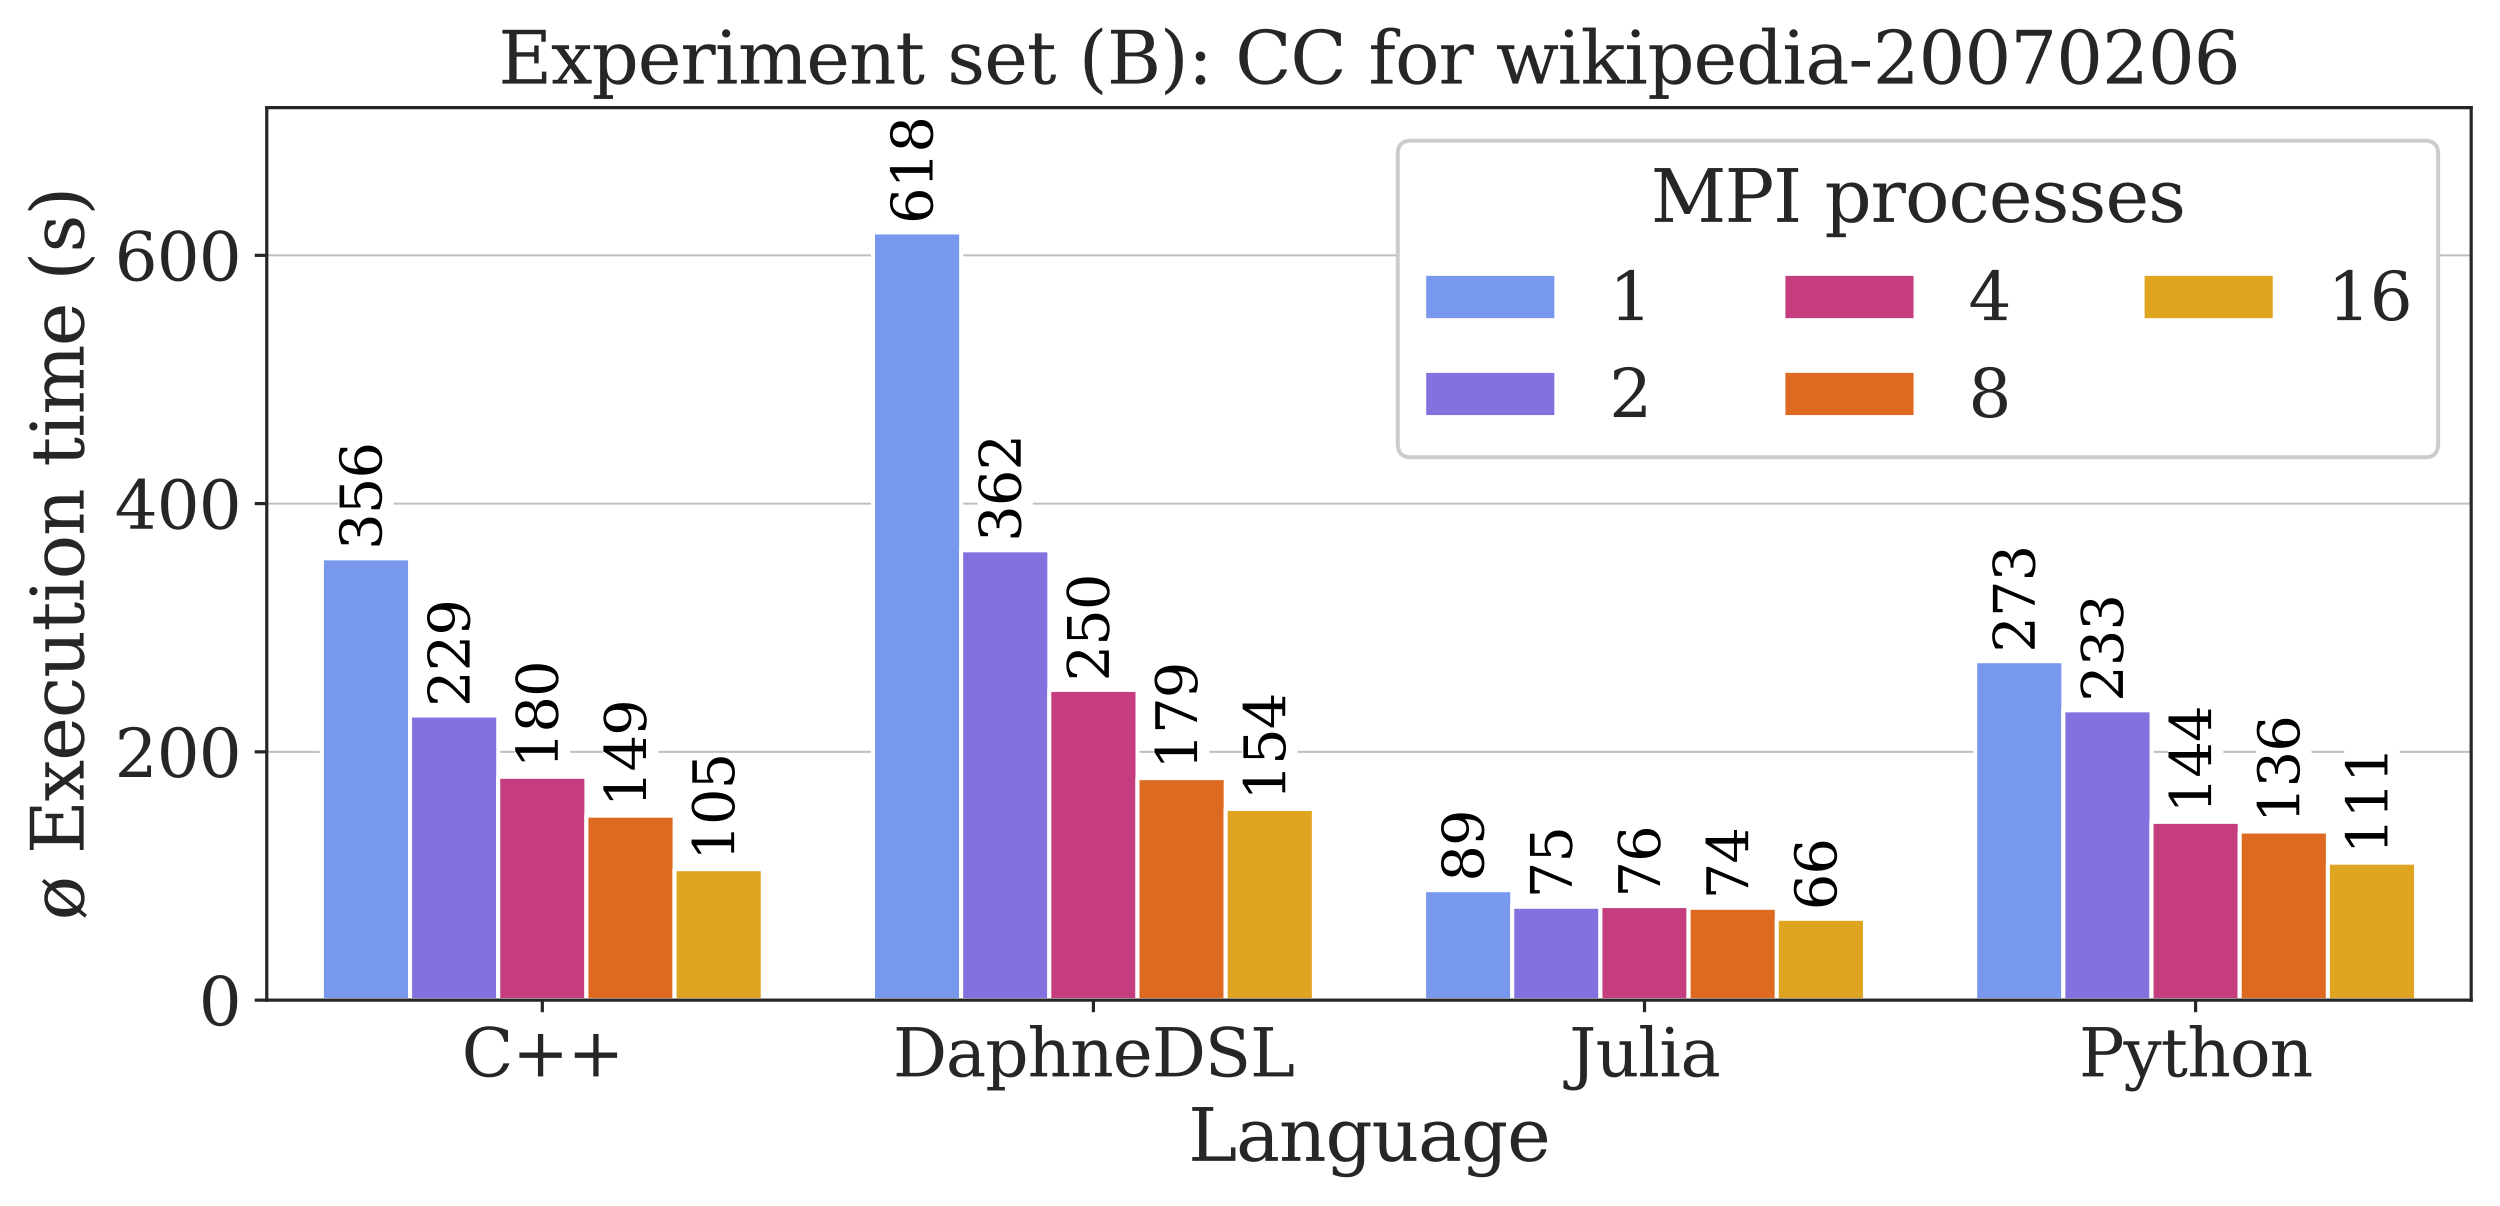 <?xml version="1.0" encoding="utf-8" standalone="no"?>
<!DOCTYPE svg PUBLIC "-//W3C//DTD SVG 1.1//EN"
  "http://www.w3.org/Graphics/SVG/1.1/DTD/svg11.dtd">
<svg xmlns:xlink="http://www.w3.org/1999/xlink" width="624.285pt" height="301.079pt" viewBox="0 0 624.285 301.079" xmlns="http://www.w3.org/2000/svg" version="1.1">
 <defs>
  <style type="text/css">*{stroke-linejoin: round; stroke-linecap: butt}</style>
 </defs>
 <g id="figure_1">
  <g id="patch_1">
   <path d="M 0 301.079 
L 624.285 301.079 
L 624.285 0 
L 0 0 
z
" style="fill: #ffffff"/>
  </g>
  <g id="axes_1">
   <g id="patch_2">
    <path d="M 66.615 249.755 
L 617.085 249.755 
L 617.085 26.877 
L 66.615 26.877 
z
" style="fill: #ffffff"/>
   </g>
   <g id="matplotlib.axis_1">
    <g id="xtick_1">
     <g id="line2d_1">
      <defs>
       <path id="mb5b121b736" d="M 0 0 
L 0 3 
" style="stroke: #262626; stroke-width: 0.8"/>
      </defs>
      <g>
       <use xlink:href="#mb5b121b736" x="135.424" y="249.755" style="fill: #262626; stroke: #262626; stroke-width: 0.8"/>
      </g>
     </g>
     <g id="text_1">
      <!-- C++ -->
      <g style="fill: #262626" transform="translate(115.285 268.792) scale(0.165 -0.165)">
       <defs>
        <path id="DejaVuSerif-43" d="M 4513 1234 
Q 4306 581 3820 245 
Q 3334 -91 2591 -91 
Q 2134 -91 1743 65 
Q 1353 222 1050 525 
Q 700 875 529 1320 
Q 359 1766 359 2328 
Q 359 3416 987 4083 
Q 1616 4750 2644 4750 
Q 3025 4750 3456 4650 
Q 3888 4550 4384 4347 
L 4384 3272 
L 4031 3272 
Q 3916 3859 3567 4137 
Q 3219 4416 2591 4416 
Q 1844 4416 1459 3886 
Q 1075 3356 1075 2328 
Q 1075 1303 1459 773 
Q 1844 244 2591 244 
Q 3113 244 3450 492 
Q 3788 741 3938 1234 
L 4513 1234 
z
" transform="scale(0.016)"/>
        <path id="DejaVuSerif-2b" d="M 2931 4013 
L 2931 2259 
L 4684 2259 
L 4684 1753 
L 2931 1753 
L 2931 0 
L 2431 0 
L 2431 1753 
L 678 1753 
L 678 2259 
L 2431 2259 
L 2431 4013 
L 2931 4013 
z
" transform="scale(0.016)"/>
       </defs>
       <use xlink:href="#DejaVuSerif-43"/>
       <use xlink:href="#DejaVuSerif-2b" transform="translate(76.514 0)"/>
       <use xlink:href="#DejaVuSerif-2b" transform="translate(160.303 0)"/>
      </g>
     </g>
    </g>
    <g id="xtick_2">
     <g id="line2d_2">
      <g>
       <use xlink:href="#mb5b121b736" x="273.041" y="249.755" style="fill: #262626; stroke: #262626; stroke-width: 0.8"/>
      </g>
     </g>
     <g id="text_2">
      <!-- DaphneDSL -->
      <g style="fill: #262626" transform="translate(222.973 268.792) scale(0.165 -0.165)">
       <defs>
        <path id="DejaVuSerif-44" d="M 1581 331 
L 2163 331 
Q 3072 331 3558 850 
Q 4044 1369 4044 2338 
Q 4044 3306 3559 3818 
Q 3075 4331 2163 4331 
L 1581 4331 
L 1581 331 
z
M 353 0 
L 353 331 
L 947 331 
L 947 4331 
L 353 4331 
L 353 4666 
L 2209 4666 
Q 3416 4666 4089 4050 
Q 4763 3434 4763 2338 
Q 4763 1238 4088 619 
Q 3413 0 2209 0 
L 353 0 
z
" transform="scale(0.016)"/>
        <path id="DejaVuSerif-61" d="M 2547 1044 
L 2547 1747 
L 1806 1747 
Q 1378 1747 1168 1562 
Q 959 1378 959 997 
Q 959 650 1171 447 
Q 1384 244 1747 244 
Q 2106 244 2326 466 
Q 2547 688 2547 1044 
z
M 3122 2075 
L 3122 331 
L 3634 331 
L 3634 0 
L 2547 0 
L 2547 359 
Q 2356 128 2106 18 
Q 1856 -91 1522 -91 
Q 969 -91 644 203 
Q 319 497 319 997 
Q 319 1513 691 1797 
Q 1063 2081 1741 2081 
L 2547 2081 
L 2547 2309 
Q 2547 2688 2317 2895 
Q 2088 3103 1672 3103 
Q 1328 3103 1125 2947 
Q 922 2791 872 2484 
L 575 2484 
L 575 3156 
Q 875 3284 1158 3348 
Q 1441 3413 1709 3413 
Q 2400 3413 2761 3070 
Q 3122 2728 3122 2075 
z
" transform="scale(0.016)"/>
        <path id="DejaVuSerif-70" d="M 1313 1825 
L 1313 1497 
Q 1313 897 1542 583 
Q 1772 269 2209 269 
Q 2650 269 2876 622 
Q 3103 975 3103 1663 
Q 3103 2353 2876 2703 
Q 2650 3053 2209 3053 
Q 1772 3053 1542 2737 
Q 1313 2422 1313 1825 
z
M 738 2988 
L 184 2988 
L 184 3322 
L 1313 3322 
L 1313 2803 
Q 1481 3116 1742 3264 
Q 2003 3413 2388 3413 
Q 3000 3413 3387 2928 
Q 3775 2444 3775 1663 
Q 3775 881 3387 395 
Q 3000 -91 2388 -91 
Q 2003 -91 1742 57 
Q 1481 206 1313 519 
L 1313 -997 
L 1856 -997 
L 1856 -1331 
L 184 -1331 
L 184 -997 
L 738 -997 
L 738 2988 
z
" transform="scale(0.016)"/>
        <path id="DejaVuSerif-68" d="M 263 0 
L 263 331 
L 781 331 
L 781 4531 
L 231 4531 
L 231 4863 
L 1356 4863 
L 1356 2731 
Q 1516 3069 1770 3241 
Q 2025 3413 2363 3413 
Q 2913 3413 3172 3097 
Q 3431 2781 3431 2113 
L 3431 331 
L 3944 331 
L 3944 0 
L 2356 0 
L 2356 331 
L 2853 331 
L 2853 1931 
Q 2853 2541 2704 2764 
Q 2556 2988 2175 2988 
Q 1775 2988 1565 2697 
Q 1356 2406 1356 1850 
L 1356 331 
L 1856 331 
L 1856 0 
L 263 0 
z
" transform="scale(0.016)"/>
        <path id="DejaVuSerif-6e" d="M 263 0 
L 263 331 
L 781 331 
L 781 2988 
L 231 2988 
L 231 3322 
L 1356 3322 
L 1356 2731 
Q 1516 3069 1770 3241 
Q 2025 3413 2363 3413 
Q 2913 3413 3172 3097 
Q 3431 2781 3431 2113 
L 3431 331 
L 3944 331 
L 3944 0 
L 2356 0 
L 2356 331 
L 2853 331 
L 2853 1931 
Q 2853 2541 2703 2767 
Q 2553 2994 2175 2994 
Q 1775 2994 1565 2701 
Q 1356 2409 1356 1850 
L 1356 331 
L 1856 331 
L 1856 0 
L 263 0 
z
" transform="scale(0.016)"/>
        <path id="DejaVuSerif-65" d="M 3469 1600 
L 991 1600 
L 991 1575 
Q 991 903 1244 561 
Q 1497 219 1991 219 
Q 2369 219 2611 417 
Q 2853 616 2950 1006 
L 3413 1006 
Q 3275 459 2904 184 
Q 2534 -91 1931 -91 
Q 1203 -91 761 389 
Q 319 869 319 1663 
Q 319 2450 753 2931 
Q 1188 3413 1894 3413 
Q 2647 3413 3050 2948 
Q 3453 2484 3469 1600 
z
M 2791 1931 
Q 2772 2513 2545 2808 
Q 2319 3103 1894 3103 
Q 1497 3103 1269 2806 
Q 1041 2509 991 1931 
L 2791 1931 
z
" transform="scale(0.016)"/>
        <path id="DejaVuSerif-53" d="M 594 225 
L 594 1288 
L 953 1284 
Q 969 753 1261 498 
Q 1553 244 2150 244 
Q 2706 244 2998 464 
Q 3291 684 3291 1106 
Q 3291 1444 3114 1625 
Q 2938 1806 2369 1978 
L 1753 2163 
Q 1084 2366 811 2669 
Q 538 2972 538 3500 
Q 538 4094 959 4422 
Q 1381 4750 2144 4750 
Q 2469 4750 2856 4679 
Q 3244 4609 3681 4475 
L 3681 3481 
L 3328 3481 
Q 3275 3975 2998 4195 
Q 2722 4416 2156 4416 
Q 1663 4416 1405 4214 
Q 1147 4013 1147 3628 
Q 1147 3294 1340 3103 
Q 1534 2913 2163 2725 
L 2741 2553 
Q 3375 2363 3645 2067 
Q 3916 1772 3916 1275 
Q 3916 597 3481 253 
Q 3047 -91 2188 -91 
Q 1803 -91 1404 -12 
Q 1006 66 594 225 
z
" transform="scale(0.016)"/>
        <path id="DejaVuSerif-4c" d="M 353 0 
L 353 331 
L 947 331 
L 947 4331 
L 353 4331 
L 353 4666 
L 2175 4666 
L 2175 4331 
L 1581 4331 
L 1581 384 
L 3713 384 
L 3713 1166 
L 4097 1166 
L 4097 0 
L 353 0 
z
" transform="scale(0.016)"/>
       </defs>
       <use xlink:href="#DejaVuSerif-44"/>
       <use xlink:href="#DejaVuSerif-61" transform="translate(80.176 0)"/>
       <use xlink:href="#DejaVuSerif-70" transform="translate(139.795 0)"/>
       <use xlink:href="#DejaVuSerif-68" transform="translate(203.809 0)"/>
       <use xlink:href="#DejaVuSerif-6e" transform="translate(268.213 0)"/>
       <use xlink:href="#DejaVuSerif-65" transform="translate(332.617 0)"/>
       <use xlink:href="#DejaVuSerif-44" transform="translate(391.797 0)"/>
       <use xlink:href="#DejaVuSerif-53" transform="translate(471.973 0)"/>
       <use xlink:href="#DejaVuSerif-4c" transform="translate(540.479 0)"/>
      </g>
     </g>
    </g>
    <g id="xtick_3">
     <g id="line2d_3">
      <g>
       <use xlink:href="#mb5b121b736" x="410.659" y="249.755" style="fill: #262626; stroke: #262626; stroke-width: 0.8"/>
      </g>
     </g>
     <g id="text_3">
      <!-- Julia -->
      <g style="fill: #262626" transform="translate(391.841 268.792) scale(0.165 -0.165)">
       <defs>
        <path id="DejaVuSerif-4a" d="M -538 -1119 
L -538 -384 
L -181 -384 
Q -172 -694 -34 -845 
Q 103 -997 378 -997 
Q 750 -997 897 -762 
Q 1044 -528 1044 153 
L 1044 4331 
L 319 4331 
L 319 4666 
L 2272 4666 
L 2272 4331 
L 1678 4331 
L 1678 128 
Q 1678 -644 1368 -987 
Q 1059 -1331 372 -1331 
Q 150 -1331 -79 -1278 
Q -309 -1225 -538 -1119 
z
" transform="scale(0.016)"/>
        <path id="DejaVuSerif-75" d="M 2266 3322 
L 3341 3322 
L 3341 331 
L 3884 331 
L 3884 0 
L 2766 0 
L 2766 588 
Q 2606 256 2353 82 
Q 2100 -91 1766 -91 
Q 1213 -91 952 223 
Q 691 538 691 1209 
L 691 2988 
L 172 2988 
L 172 3322 
L 1269 3322 
L 1269 1388 
Q 1269 781 1417 556 
Q 1566 331 1947 331 
Q 2347 331 2556 625 
Q 2766 919 2766 1478 
L 2766 2988 
L 2266 2988 
L 2266 3322 
z
" transform="scale(0.016)"/>
        <path id="DejaVuSerif-6c" d="M 1313 331 
L 1856 331 
L 1856 0 
L 184 0 
L 184 331 
L 738 331 
L 738 4531 
L 184 4531 
L 184 4863 
L 1313 4863 
L 1313 331 
z
" transform="scale(0.016)"/>
        <path id="DejaVuSerif-69" d="M 622 4353 
Q 622 4497 726 4603 
Q 831 4709 978 4709 
Q 1122 4709 1226 4603 
Q 1331 4497 1331 4353 
Q 1331 4206 1228 4103 
Q 1125 4000 978 4000 
Q 831 4000 726 4103 
Q 622 4206 622 4353 
z
M 1356 331 
L 1900 331 
L 1900 0 
L 231 0 
L 231 331 
L 781 331 
L 781 2988 
L 231 2988 
L 231 3322 
L 1356 3322 
L 1356 331 
z
" transform="scale(0.016)"/>
       </defs>
       <use xlink:href="#DejaVuSerif-4a"/>
       <use xlink:href="#DejaVuSerif-75" transform="translate(40.088 0)"/>
       <use xlink:href="#DejaVuSerif-6c" transform="translate(104.492 0)"/>
       <use xlink:href="#DejaVuSerif-69" transform="translate(136.475 0)"/>
       <use xlink:href="#DejaVuSerif-61" transform="translate(168.457 0)"/>
      </g>
     </g>
    </g>
    <g id="xtick_4">
     <g id="line2d_4">
      <g>
       <use xlink:href="#mb5b121b736" x="548.276" y="249.755" style="fill: #262626; stroke: #262626; stroke-width: 0.8"/>
      </g>
     </g>
     <g id="text_4">
      <!-- Python -->
      <g style="fill: #262626" transform="translate(519.155 268.792) scale(0.165 -0.165)">
       <defs>
        <path id="DejaVuSerif-50" d="M 1581 2375 
L 2406 2375 
Q 2872 2375 3115 2626 
Q 3359 2878 3359 3353 
Q 3359 3831 3115 4081 
Q 2872 4331 2406 4331 
L 1581 4331 
L 1581 2375 
z
M 353 0 
L 353 331 
L 947 331 
L 947 4331 
L 353 4331 
L 353 4666 
L 2559 4666 
Q 3259 4666 3668 4311 
Q 4078 3956 4078 3353 
Q 4078 2753 3668 2397 
Q 3259 2041 2559 2041 
L 1581 2041 
L 1581 331 
L 2303 331 
L 2303 0 
L 353 0 
z
" transform="scale(0.016)"/>
        <path id="DejaVuSerif-79" d="M 1381 -609 
L 1600 -56 
L 359 2988 
L -19 2988 
L -19 3322 
L 1509 3322 
L 1509 2988 
L 978 2988 
L 1913 703 
L 2847 2988 
L 2350 2988 
L 2350 3322 
L 3597 3322 
L 3597 2988 
L 3225 2988 
L 1703 -750 
Q 1547 -1138 1356 -1280 
Q 1166 -1422 819 -1422 
Q 672 -1422 517 -1397 
Q 363 -1372 206 -1325 
L 206 -691 
L 500 -691 
Q 519 -903 608 -995 
Q 697 -1088 884 -1088 
Q 1056 -1088 1161 -992 
Q 1266 -897 1381 -609 
z
" transform="scale(0.016)"/>
        <path id="DejaVuSerif-74" d="M 691 2988 
L 184 2988 
L 184 3322 
L 691 3322 
L 691 4353 
L 1269 4353 
L 1269 3322 
L 2350 3322 
L 2350 2988 
L 1269 2988 
L 1269 878 
Q 1269 456 1350 337 
Q 1431 219 1650 219 
Q 1875 219 1978 351 
Q 2081 484 2088 781 
L 2522 781 
Q 2497 328 2275 118 
Q 2053 -91 1600 -91 
Q 1103 -91 897 129 
Q 691 350 691 878 
L 691 2988 
z
" transform="scale(0.016)"/>
        <path id="DejaVuSerif-6f" d="M 1925 219 
Q 2388 219 2623 584 
Q 2859 950 2859 1663 
Q 2859 2375 2623 2739 
Q 2388 3103 1925 3103 
Q 1463 3103 1227 2739 
Q 991 2375 991 1663 
Q 991 950 1228 584 
Q 1466 219 1925 219 
z
M 1925 -91 
Q 1200 -91 759 389 
Q 319 869 319 1663 
Q 319 2456 758 2934 
Q 1197 3413 1925 3413 
Q 2653 3413 3092 2934 
Q 3531 2456 3531 1663 
Q 3531 869 3092 389 
Q 2653 -91 1925 -91 
z
" transform="scale(0.016)"/>
       </defs>
       <use xlink:href="#DejaVuSerif-50"/>
       <use xlink:href="#DejaVuSerif-79" transform="translate(67.285 0)"/>
       <use xlink:href="#DejaVuSerif-74" transform="translate(123.779 0)"/>
       <use xlink:href="#DejaVuSerif-68" transform="translate(163.965 0)"/>
       <use xlink:href="#DejaVuSerif-6f" transform="translate(228.369 0)"/>
       <use xlink:href="#DejaVuSerif-6e" transform="translate(288.574 0)"/>
      </g>
     </g>
    </g>
    <g id="text_5">
     <!-- Language -->
     <g style="fill: #262626" transform="translate(296.698 289.879) scale(0.18 -0.18)">
      <defs>
       <path id="DejaVuSerif-67" d="M 3359 2988 
L 3359 72 
Q 3359 -644 2965 -1033 
Q 2572 -1422 1844 -1422 
Q 1516 -1422 1216 -1362 
Q 916 -1303 641 -1184 
L 641 -488 
L 941 -488 
Q 997 -813 1206 -963 
Q 1416 -1113 1806 -1113 
Q 2313 -1113 2548 -827 
Q 2784 -541 2784 72 
L 2784 519 
Q 2616 206 2355 57 
Q 2094 -91 1709 -91 
Q 1097 -91 708 395 
Q 319 881 319 1663 
Q 319 2444 706 2928 
Q 1094 3413 1709 3413 
Q 2094 3413 2355 3264 
Q 2616 3116 2784 2803 
L 2784 3322 
L 3909 3322 
L 3909 2988 
L 3359 2988 
z
M 2784 1825 
Q 2784 2422 2554 2737 
Q 2325 3053 1888 3053 
Q 1444 3053 1217 2703 
Q 991 2353 991 1663 
Q 991 975 1217 622 
Q 1444 269 1888 269 
Q 2325 269 2554 583 
Q 2784 897 2784 1497 
L 2784 1825 
z
" transform="scale(0.016)"/>
      </defs>
      <use xlink:href="#DejaVuSerif-4c"/>
      <use xlink:href="#DejaVuSerif-61" transform="translate(66.406 0)"/>
      <use xlink:href="#DejaVuSerif-6e" transform="translate(126.025 0)"/>
      <use xlink:href="#DejaVuSerif-67" transform="translate(190.43 0)"/>
      <use xlink:href="#DejaVuSerif-75" transform="translate(254.443 0)"/>
      <use xlink:href="#DejaVuSerif-61" transform="translate(318.848 0)"/>
      <use xlink:href="#DejaVuSerif-67" transform="translate(378.467 0)"/>
      <use xlink:href="#DejaVuSerif-65" transform="translate(442.48 0)"/>
     </g>
    </g>
   </g>
   <g id="matplotlib.axis_2">
    <g id="ytick_1">
     <g id="line2d_5">
      <path d="M 66.615 249.755 
L 617.085 249.755 
" clip-path="url(#pe5e76000d4)" style="fill: none; stroke: #808080; stroke-opacity: 0.5; stroke-width: 0.5; stroke-linecap: round"/>
     </g>
     <g id="line2d_6">
      <defs>
       <path id="m23e9d7c85e" d="M 0 0 
L -3 0 
" style="stroke: #262626; stroke-width: 0.8"/>
      </defs>
      <g>
       <use xlink:href="#m23e9d7c85e" x="66.615" y="249.755" style="fill: #262626; stroke: #262626; stroke-width: 0.8"/>
      </g>
     </g>
     <g id="text_6">
      <!-- 0 -->
      <g style="fill: #262626" transform="translate(49.617 256.023) scale(0.165 -0.165)">
       <defs>
        <path id="DejaVuSerif-30" d="M 2034 219 
Q 2513 219 2750 744 
Q 2988 1269 2988 2328 
Q 2988 3391 2750 3916 
Q 2513 4441 2034 4441 
Q 1556 4441 1318 3916 
Q 1081 3391 1081 2328 
Q 1081 1269 1318 744 
Q 1556 219 2034 219 
z
M 2034 -91 
Q 1275 -91 848 546 
Q 422 1184 422 2328 
Q 422 3475 848 4112 
Q 1275 4750 2034 4750 
Q 2797 4750 3222 4112 
Q 3647 3475 3647 2328 
Q 3647 1184 3222 546 
Q 2797 -91 2034 -91 
z
" transform="scale(0.016)"/>
       </defs>
       <use xlink:href="#DejaVuSerif-30"/>
      </g>
     </g>
    </g>
    <g id="ytick_2">
     <g id="line2d_7">
      <path d="M 66.615 187.758 
L 617.085 187.758 
" clip-path="url(#pe5e76000d4)" style="fill: none; stroke: #808080; stroke-opacity: 0.5; stroke-width: 0.5; stroke-linecap: round"/>
     </g>
     <g id="line2d_8">
      <g>
       <use xlink:href="#m23e9d7c85e" x="66.615" y="187.758" style="fill: #262626; stroke: #262626; stroke-width: 0.8"/>
      </g>
     </g>
     <g id="text_7">
      <!-- 200 -->
      <g style="fill: #262626" transform="translate(28.621 194.027) scale(0.165 -0.165)">
       <defs>
        <path id="DejaVuSerif-32" d="M 819 3553 
L 469 3553 
L 469 4384 
Q 803 4563 1142 4656 
Q 1481 4750 1806 4750 
Q 2534 4750 2956 4397 
Q 3378 4044 3378 3438 
Q 3378 2753 2422 1800 
Q 2347 1728 2309 1691 
L 1131 513 
L 3078 513 
L 3078 1088 
L 3444 1088 
L 3444 0 
L 434 0 
L 434 341 
L 1850 1753 
Q 2319 2222 2519 2614 
Q 2719 3006 2719 3438 
Q 2719 3909 2473 4175 
Q 2228 4441 1797 4441 
Q 1350 4441 1106 4219 
Q 863 3997 819 3553 
z
" transform="scale(0.016)"/>
       </defs>
       <use xlink:href="#DejaVuSerif-32"/>
       <use xlink:href="#DejaVuSerif-30" transform="translate(63.623 0)"/>
       <use xlink:href="#DejaVuSerif-30" transform="translate(127.246 0)"/>
      </g>
     </g>
    </g>
    <g id="ytick_3">
     <g id="line2d_9">
      <path d="M 66.615 125.762 
L 617.085 125.762 
" clip-path="url(#pe5e76000d4)" style="fill: none; stroke: #808080; stroke-opacity: 0.5; stroke-width: 0.5; stroke-linecap: round"/>
     </g>
     <g id="line2d_10">
      <g>
       <use xlink:href="#m23e9d7c85e" x="66.615" y="125.762" style="fill: #262626; stroke: #262626; stroke-width: 0.8"/>
      </g>
     </g>
     <g id="text_8">
      <!-- 400 -->
      <g style="fill: #262626" transform="translate(28.621 132.03) scale(0.165 -0.165)">
       <defs>
        <path id="DejaVuSerif-34" d="M 2234 1581 
L 2234 4063 
L 641 1581 
L 2234 1581 
z
M 3609 0 
L 1484 0 
L 1484 331 
L 2234 331 
L 2234 1247 
L 197 1247 
L 197 1588 
L 2241 4750 
L 2859 4750 
L 2859 1581 
L 3750 1581 
L 3750 1247 
L 2859 1247 
L 2859 331 
L 3609 331 
L 3609 0 
z
" transform="scale(0.016)"/>
       </defs>
       <use xlink:href="#DejaVuSerif-34"/>
       <use xlink:href="#DejaVuSerif-30" transform="translate(63.623 0)"/>
       <use xlink:href="#DejaVuSerif-30" transform="translate(127.246 0)"/>
      </g>
     </g>
    </g>
    <g id="ytick_4">
     <g id="line2d_11">
      <path d="M 66.615 63.765 
L 617.085 63.765 
" clip-path="url(#pe5e76000d4)" style="fill: none; stroke: #808080; stroke-opacity: 0.5; stroke-width: 0.5; stroke-linecap: round"/>
     </g>
     <g id="line2d_12">
      <g>
       <use xlink:href="#m23e9d7c85e" x="66.615" y="63.765" style="fill: #262626; stroke: #262626; stroke-width: 0.8"/>
      </g>
     </g>
     <g id="text_9">
      <!-- 600 -->
      <g style="fill: #262626" transform="translate(28.621 70.034) scale(0.165 -0.165)">
       <defs>
        <path id="DejaVuSerif-36" d="M 2094 219 
Q 2534 219 2771 542 
Q 3009 866 3009 1472 
Q 3009 2078 2771 2401 
Q 2534 2725 2094 2725 
Q 1647 2725 1412 2412 
Q 1178 2100 1178 1509 
Q 1178 888 1415 553 
Q 1653 219 2094 219 
z
M 1075 2569 
Q 1288 2803 1556 2918 
Q 1825 3034 2163 3034 
Q 2859 3034 3264 2615 
Q 3669 2197 3669 1472 
Q 3669 763 3233 336 
Q 2797 -91 2069 -91 
Q 1278 -91 853 498 
Q 428 1088 428 2181 
Q 428 3406 931 4078 
Q 1434 4750 2350 4750 
Q 2597 4750 2869 4703 
Q 3141 4656 3425 4563 
L 3425 3794 
L 3072 3794 
Q 3034 4109 2831 4275 
Q 2628 4441 2284 4441 
Q 1678 4441 1381 3981 
Q 1084 3522 1075 2569 
z
" transform="scale(0.016)"/>
       </defs>
       <use xlink:href="#DejaVuSerif-36"/>
       <use xlink:href="#DejaVuSerif-30" transform="translate(63.623 0)"/>
       <use xlink:href="#DejaVuSerif-30" transform="translate(127.246 0)"/>
      </g>
     </g>
    </g>
    <g id="text_10">
     <!-- ø Execution time (s) -->
     <g style="fill: #262626" transform="translate(20.877 229.832) rotate(-90) scale(0.18 -0.18)">
      <defs>
       <path id="DejaVuSerif-f8" d="M 2625 2747 
Q 2506 2925 2331 3014 
Q 2156 3103 1925 3103 
Q 1466 3103 1228 2737 
Q 991 2372 991 1663 
Q 991 1438 1014 1253 
Q 1038 1069 1081 916 
L 2625 2747 
z
M 1222 594 
Q 1347 403 1520 311 
Q 1694 219 1925 219 
Q 2384 219 2621 586 
Q 2859 953 2859 1663 
Q 2859 1900 2836 2089 
Q 2813 2278 2766 2438 
L 1222 594 
z
M 3138 2881 
Q 3331 2650 3431 2340 
Q 3531 2031 3531 1663 
Q 3531 869 3092 389 
Q 2653 -91 1925 -91 
Q 1631 -91 1381 -8 
Q 1131 75 922 244 
L 475 -294 
L 238 -97 
L 703 459 
Q 513 700 416 1001 
Q 319 1303 319 1663 
Q 319 2456 758 2934 
Q 1197 3413 1925 3413 
Q 2219 3413 2469 3333 
Q 2719 3253 2919 3097 
L 3353 3616 
L 3591 3419 
L 3138 2881 
z
" transform="scale(0.016)"/>
       <path id="DejaVuSerif-20" transform="scale(0.016)"/>
       <path id="DejaVuSerif-45" d="M 353 0 
L 353 331 
L 947 331 
L 947 4331 
L 353 4331 
L 353 4666 
L 4109 4666 
L 4109 3628 
L 3725 3628 
L 3725 4281 
L 1581 4281 
L 1581 2719 
L 3109 2719 
L 3109 3303 
L 3494 3303 
L 3494 1753 
L 3109 1753 
L 3109 2338 
L 1581 2338 
L 1581 384 
L 3775 384 
L 3775 1038 
L 4159 1038 
L 4159 0 
L 353 0 
z
" transform="scale(0.016)"/>
       <path id="DejaVuSerif-78" d="M 1863 2028 
L 2559 2988 
L 2113 2988 
L 2113 3322 
L 3391 3322 
L 3391 2988 
L 2950 2988 
L 2059 1759 
L 3097 331 
L 3531 331 
L 3531 0 
L 1997 0 
L 1997 331 
L 2419 331 
L 1697 1325 
L 972 331 
L 1403 331 
L 1403 0 
L 141 0 
L 141 331 
L 581 331 
L 1497 1594 
L 488 2988 
L 78 2988 
L 78 3322 
L 1563 3322 
L 1563 2988 
L 1166 2988 
L 1863 2028 
z
" transform="scale(0.016)"/>
       <path id="DejaVuSerif-63" d="M 3291 997 
Q 3169 466 2822 187 
Q 2475 -91 1925 -91 
Q 1200 -91 759 389 
Q 319 869 319 1663 
Q 319 2459 759 2936 
Q 1200 3413 1925 3413 
Q 2241 3413 2553 3339 
Q 2866 3266 3181 3116 
L 3181 2266 
L 2847 2266 
Q 2781 2703 2561 2903 
Q 2341 3103 1931 3103 
Q 1466 3103 1228 2742 
Q 991 2381 991 1663 
Q 991 944 1227 581 
Q 1463 219 1931 219 
Q 2303 219 2525 412 
Q 2747 606 2828 997 
L 3291 997 
z
" transform="scale(0.016)"/>
       <path id="DejaVuSerif-6d" d="M 3316 2675 
Q 3481 3041 3739 3227 
Q 3997 3413 4341 3413 
Q 4863 3413 5119 3089 
Q 5375 2766 5375 2113 
L 5375 331 
L 5894 331 
L 5894 0 
L 4300 0 
L 4300 331 
L 4800 331 
L 4800 2047 
Q 4800 2556 4650 2772 
Q 4500 2988 4153 2988 
Q 3769 2988 3567 2697 
Q 3366 2406 3366 1850 
L 3366 331 
L 3866 331 
L 3866 0 
L 2291 0 
L 2291 331 
L 2791 331 
L 2791 2069 
Q 2791 2566 2641 2777 
Q 2491 2988 2144 2988 
Q 1759 2988 1557 2697 
Q 1356 2406 1356 1850 
L 1356 331 
L 1856 331 
L 1856 0 
L 263 0 
L 263 331 
L 781 331 
L 781 2994 
L 231 2994 
L 231 3322 
L 1356 3322 
L 1356 2731 
Q 1516 3063 1762 3238 
Q 2009 3413 2322 3413 
Q 2709 3413 2968 3220 
Q 3228 3028 3316 2675 
z
" transform="scale(0.016)"/>
       <path id="DejaVuSerif-28" d="M 2041 -997 
Q 1281 -656 893 83 
Q 506 822 506 1931 
Q 506 3044 893 3783 
Q 1281 4522 2041 4863 
L 2041 4556 
Q 1559 4225 1350 3623 
Q 1141 3022 1141 1931 
Q 1141 844 1350 242 
Q 1559 -359 2041 -691 
L 2041 -997 
z
" transform="scale(0.016)"/>
       <path id="DejaVuSerif-73" d="M 359 184 
L 359 959 
L 691 959 
Q 703 588 923 403 
Q 1144 219 1575 219 
Q 1963 219 2166 364 
Q 2369 509 2369 788 
Q 2369 1006 2220 1140 
Q 2072 1275 1594 1428 
L 1178 1569 
Q 750 1706 558 1912 
Q 366 2119 366 2438 
Q 366 2894 700 3153 
Q 1034 3413 1625 3413 
Q 1888 3413 2178 3344 
Q 2469 3275 2778 3144 
L 2778 2419 
L 2447 2419 
Q 2434 2741 2221 2922 
Q 2009 3103 1644 3103 
Q 1281 3103 1095 2975 
Q 909 2847 909 2591 
Q 909 2381 1050 2254 
Q 1191 2128 1613 1997 
L 2069 1856 
Q 2541 1709 2748 1489 
Q 2956 1269 2956 922 
Q 2956 450 2595 179 
Q 2234 -91 1600 -91 
Q 1278 -91 972 -22 
Q 666 47 359 184 
z
" transform="scale(0.016)"/>
       <path id="DejaVuSerif-29" d="M 453 -997 
L 453 -691 
Q 934 -359 1145 242 
Q 1356 844 1356 1931 
Q 1356 3022 1145 3623 
Q 934 4225 453 4556 
L 453 4863 
Q 1216 4522 1603 3783 
Q 1991 3044 1991 1931 
Q 1991 822 1603 83 
Q 1216 -656 453 -997 
z
" transform="scale(0.016)"/>
      </defs>
      <use xlink:href="#DejaVuSerif-f8"/>
      <use xlink:href="#DejaVuSerif-20" transform="translate(60.205 0)"/>
      <use xlink:href="#DejaVuSerif-45" transform="translate(91.992 0)"/>
      <use xlink:href="#DejaVuSerif-78" transform="translate(164.99 0)"/>
      <use xlink:href="#DejaVuSerif-65" transform="translate(221.387 0)"/>
      <use xlink:href="#DejaVuSerif-63" transform="translate(280.566 0)"/>
      <use xlink:href="#DejaVuSerif-75" transform="translate(336.572 0)"/>
      <use xlink:href="#DejaVuSerif-74" transform="translate(400.977 0)"/>
      <use xlink:href="#DejaVuSerif-69" transform="translate(441.162 0)"/>
      <use xlink:href="#DejaVuSerif-6f" transform="translate(473.145 0)"/>
      <use xlink:href="#DejaVuSerif-6e" transform="translate(533.35 0)"/>
      <use xlink:href="#DejaVuSerif-20" transform="translate(597.754 0)"/>
      <use xlink:href="#DejaVuSerif-74" transform="translate(629.541 0)"/>
      <use xlink:href="#DejaVuSerif-69" transform="translate(669.727 0)"/>
      <use xlink:href="#DejaVuSerif-6d" transform="translate(701.709 0)"/>
      <use xlink:href="#DejaVuSerif-65" transform="translate(796.533 0)"/>
      <use xlink:href="#DejaVuSerif-20" transform="translate(855.713 0)"/>
      <use xlink:href="#DejaVuSerif-28" transform="translate(887.5 0)"/>
      <use xlink:href="#DejaVuSerif-73" transform="translate(926.514 0)"/>
      <use xlink:href="#DejaVuSerif-29" transform="translate(977.832 0)"/>
     </g>
    </g>
   </g>
   <g id="patch_3">
    <path d="M 80.377 249.755 
L 102.396 249.755 
L 102.396 139.43 
L 80.377 139.43 
z
" clip-path="url(#pe5e76000d4)" style="fill: #7798ec; stroke: #ffffff; stroke-linejoin: miter"/>
   </g>
   <g id="patch_4">
    <path d="M 217.994 249.755 
L 240.013 249.755 
L 240.013 58.054 
L 217.994 58.054 
z
" clip-path="url(#pe5e76000d4)" style="fill: #7798ec; stroke: #ffffff; stroke-linejoin: miter"/>
   </g>
   <g id="patch_5">
    <path d="M 355.612 249.755 
L 377.631 249.755 
L 377.631 222.291 
L 355.612 222.291 
z
" clip-path="url(#pe5e76000d4)" style="fill: #7798ec; stroke: #ffffff; stroke-linejoin: miter"/>
   </g>
   <g id="patch_6">
    <path d="M 493.229 249.755 
L 515.248 249.755 
L 515.248 165.115 
L 493.229 165.115 
z
" clip-path="url(#pe5e76000d4)" style="fill: #7798ec; stroke: #ffffff; stroke-linejoin: miter"/>
   </g>
   <g id="patch_7">
    <path d="M 102.396 249.755 
L 124.414 249.755 
L 124.414 178.672 
L 102.396 178.672 
z
" clip-path="url(#pe5e76000d4)" style="fill: #8470de; stroke: #ffffff; stroke-linejoin: miter"/>
   </g>
   <g id="patch_8">
    <path d="M 240.013 249.755 
L 262.032 249.755 
L 262.032 137.424 
L 240.013 137.424 
z
" clip-path="url(#pe5e76000d4)" style="fill: #8470de; stroke: #ffffff; stroke-linejoin: miter"/>
   </g>
   <g id="patch_9">
    <path d="M 377.631 249.755 
L 399.649 249.755 
L 399.649 226.437 
L 377.631 226.437 
z
" clip-path="url(#pe5e76000d4)" style="fill: #8470de; stroke: #ffffff; stroke-linejoin: miter"/>
   </g>
   <g id="patch_10">
    <path d="M 515.248 249.755 
L 537.267 249.755 
L 537.267 177.387 
L 515.248 177.387 
z
" clip-path="url(#pe5e76000d4)" style="fill: #8470de; stroke: #ffffff; stroke-linejoin: miter"/>
   </g>
   <g id="patch_11">
    <path d="M 124.414 249.755 
L 146.433 249.755 
L 146.433 193.977 
L 124.414 193.977 
z
" clip-path="url(#pe5e76000d4)" style="fill: #c53d7f; stroke: #ffffff; stroke-linejoin: miter"/>
   </g>
   <g id="patch_12">
    <path d="M 262.032 249.755 
L 284.051 249.755 
L 284.051 172.292 
L 262.032 172.292 
z
" clip-path="url(#pe5e76000d4)" style="fill: #c53d7f; stroke: #ffffff; stroke-linejoin: miter"/>
   </g>
   <g id="patch_13">
    <path d="M 399.649 249.755 
L 421.668 249.755 
L 421.668 226.256 
L 399.649 226.256 
z
" clip-path="url(#pe5e76000d4)" style="fill: #c53d7f; stroke: #ffffff; stroke-linejoin: miter"/>
   </g>
   <g id="patch_14">
    <path d="M 537.267 249.755 
L 559.286 249.755 
L 559.286 205.226 
L 537.267 205.226 
z
" clip-path="url(#pe5e76000d4)" style="fill: #c53d7f; stroke: #ffffff; stroke-linejoin: miter"/>
   </g>
   <g id="patch_15">
    <path d="M 146.433 249.755 
L 168.452 249.755 
L 168.452 203.68 
L 146.433 203.68 
z
" clip-path="url(#pe5e76000d4)" style="fill: #de6920; stroke: #ffffff; stroke-linejoin: miter"/>
   </g>
   <g id="patch_16">
    <path d="M 284.051 249.755 
L 306.069 249.755 
L 306.069 194.307 
L 284.051 194.307 
z
" clip-path="url(#pe5e76000d4)" style="fill: #de6920; stroke: #ffffff; stroke-linejoin: miter"/>
   </g>
   <g id="patch_17">
    <path d="M 421.668 249.755 
L 443.687 249.755 
L 443.687 226.697 
L 421.668 226.697 
z
" clip-path="url(#pe5e76000d4)" style="fill: #de6920; stroke: #ffffff; stroke-linejoin: miter"/>
   </g>
   <g id="patch_18">
    <path d="M 559.286 249.755 
L 581.304 249.755 
L 581.304 207.649 
L 559.286 207.649 
z
" clip-path="url(#pe5e76000d4)" style="fill: #de6920; stroke: #ffffff; stroke-linejoin: miter"/>
   </g>
   <g id="patch_19">
    <path d="M 168.452 249.755 
L 190.471 249.755 
L 190.471 217.058 
L 168.452 217.058 
z
" clip-path="url(#pe5e76000d4)" style="fill: #dfa420; stroke: #ffffff; stroke-linejoin: miter"/>
   </g>
   <g id="patch_20">
    <path d="M 306.069 249.755 
L 328.088 249.755 
L 328.088 202.021 
L 306.069 202.021 
z
" clip-path="url(#pe5e76000d4)" style="fill: #dfa420; stroke: #ffffff; stroke-linejoin: miter"/>
   </g>
   <g id="patch_21">
    <path d="M 443.687 249.755 
L 465.706 249.755 
L 465.706 229.429 
L 443.687 229.429 
z
" clip-path="url(#pe5e76000d4)" style="fill: #dfa420; stroke: #ffffff; stroke-linejoin: miter"/>
   </g>
   <g id="patch_22">
    <path d="M 581.304 249.755 
L 603.323 249.755 
L 603.323 215.417 
L 581.304 215.417 
z
" clip-path="url(#pe5e76000d4)" style="fill: #dfa420; stroke: #ffffff; stroke-linejoin: miter"/>
   </g>
   <g id="patch_23">
    <path d="M 135.424 249.755 
L 135.424 249.755 
L 135.424 249.755 
L 135.424 249.755 
z
" clip-path="url(#pe5e76000d4)" style="fill: #7798ec; stroke: #ffffff; stroke-linejoin: miter"/>
   </g>
   <g id="patch_24">
    <path d="M 135.424 249.755 
L 135.424 249.755 
L 135.424 249.755 
L 135.424 249.755 
z
" clip-path="url(#pe5e76000d4)" style="fill: #8470de; stroke: #ffffff; stroke-linejoin: miter"/>
   </g>
   <g id="patch_25">
    <path d="M 135.424 249.755 
L 135.424 249.755 
L 135.424 249.755 
L 135.424 249.755 
z
" clip-path="url(#pe5e76000d4)" style="fill: #c53d7f; stroke: #ffffff; stroke-linejoin: miter"/>
   </g>
   <g id="patch_26">
    <path d="M 135.424 249.755 
L 135.424 249.755 
L 135.424 249.755 
L 135.424 249.755 
z
" clip-path="url(#pe5e76000d4)" style="fill: #de6920; stroke: #ffffff; stroke-linejoin: miter"/>
   </g>
   <g id="patch_27">
    <path d="M 135.424 249.755 
L 135.424 249.755 
L 135.424 249.755 
L 135.424 249.755 
z
" clip-path="url(#pe5e76000d4)" style="fill: #dfa420; stroke: #ffffff; stroke-linejoin: miter"/>
   </g>
   <g id="patch_28">
    <path d="M 66.615 249.755 
L 66.615 26.877 
" style="fill: none; stroke: #262626; stroke-width: 0.8; stroke-linejoin: miter; stroke-linecap: square"/>
   </g>
   <g id="patch_29">
    <path d="M 617.085 249.755 
L 617.085 26.877 
" style="fill: none; stroke: #262626; stroke-width: 0.8; stroke-linejoin: miter; stroke-linecap: square"/>
   </g>
   <g id="patch_30">
    <path d="M 66.615 249.755 
L 617.085 249.755 
" style="fill: none; stroke: #262626; stroke-width: 0.8; stroke-linejoin: miter; stroke-linecap: square"/>
   </g>
   <g id="patch_31">
    <path d="M 66.615 26.877 
L 617.085 26.877 
" style="fill: none; stroke: #262626; stroke-width: 0.8; stroke-linejoin: miter; stroke-linecap: square"/>
   </g>
   <g id="text_11">
    <g id="patch_32">
     <path d="M 98.301 137.442 
L 98.301 110.439 
L 84.471 110.439 
L 84.471 137.442 
z
" style="fill: #ffffff"/>
    </g>
    <!-- 356 -->
    <g transform="translate(95.249 137.302) rotate(-90) scale(0.14 -0.14)">
     <defs>
      <path id="DejaVuSerif-33" d="M 622 4469 
Q 988 4606 1323 4678 
Q 1659 4750 1953 4750 
Q 2638 4750 3022 4454 
Q 3406 4159 3406 3634 
Q 3406 3213 3140 2930 
Q 2875 2647 2388 2547 
Q 2963 2466 3280 2130 
Q 3597 1794 3597 1259 
Q 3597 606 3158 257 
Q 2719 -91 1894 -91 
Q 1528 -91 1179 -12 
Q 831 66 488 225 
L 488 1131 
L 838 1131 
Q 869 681 1141 450 
Q 1413 219 1906 219 
Q 2384 219 2661 495 
Q 2938 772 2938 1253 
Q 2938 1803 2653 2086 
Q 2369 2369 1819 2369 
L 1522 2369 
L 1522 2688 
L 1678 2688 
Q 2225 2688 2498 2914 
Q 2772 3141 2772 3597 
Q 2772 4006 2547 4223 
Q 2322 4441 1900 4441 
Q 1478 4441 1245 4241 
Q 1013 4041 972 3647 
L 622 3647 
L 622 4469 
z
" transform="scale(0.016)"/>
      <path id="DejaVuSerif-35" d="M 3219 4666 
L 3219 4153 
L 1081 4153 
L 1081 2816 
Q 1244 2928 1461 2984 
Q 1678 3041 1947 3041 
Q 2703 3041 3140 2622 
Q 3578 2203 3578 1478 
Q 3578 738 3136 323 
Q 2694 -91 1894 -91 
Q 1572 -91 1234 -12 
Q 897 66 544 225 
L 544 1131 
L 897 1131 
Q 925 688 1179 453 
Q 1434 219 1894 219 
Q 2388 219 2653 544 
Q 2919 869 2919 1478 
Q 2919 2084 2655 2407 
Q 2391 2731 1894 2731 
Q 1613 2731 1398 2631 
Q 1184 2531 1019 2322 
L 750 2322 
L 750 4666 
L 3219 4666 
z
" transform="scale(0.016)"/>
     </defs>
     <use xlink:href="#DejaVuSerif-33"/>
     <use xlink:href="#DejaVuSerif-35" transform="translate(63.623 0)"/>
     <use xlink:href="#DejaVuSerif-36" transform="translate(127.246 0)"/>
    </g>
   </g>
   <g id="text_12">
    <g id="patch_33">
     <path d="M 235.918 56.065 
L 235.918 29.063 
L 222.089 29.063 
L 222.089 56.065 
z
" style="fill: #ffffff"/>
    </g>
    <!-- 618 -->
    <g transform="translate(232.867 55.925) rotate(-90) scale(0.14 -0.14)">
     <defs>
      <path id="DejaVuSerif-31" d="M 909 0 
L 909 331 
L 1722 331 
L 1722 4213 
L 781 3603 
L 781 4013 
L 1919 4750 
L 2350 4750 
L 2350 331 
L 3163 331 
L 3163 0 
L 909 0 
z
" transform="scale(0.016)"/>
      <path id="DejaVuSerif-38" d="M 2981 1275 
Q 2981 1775 2732 2051 
Q 2484 2328 2034 2328 
Q 1584 2328 1336 2051 
Q 1088 1775 1088 1275 
Q 1088 772 1336 495 
Q 1584 219 2034 219 
Q 2484 219 2732 495 
Q 2981 772 2981 1275 
z
M 2853 3541 
Q 2853 3966 2637 4203 
Q 2422 4441 2034 4441 
Q 1650 4441 1433 4203 
Q 1216 3966 1216 3541 
Q 1216 3113 1433 2875 
Q 1650 2638 2034 2638 
Q 2422 2638 2637 2875 
Q 2853 3113 2853 3541 
z
M 2516 2484 
Q 3047 2413 3344 2092 
Q 3641 1772 3641 1275 
Q 3641 619 3225 264 
Q 2809 -91 2034 -91 
Q 1263 -91 845 264 
Q 428 619 428 1275 
Q 428 1772 725 2092 
Q 1022 2413 1556 2484 
Q 1084 2569 832 2842 
Q 581 3116 581 3541 
Q 581 4103 968 4426 
Q 1356 4750 2034 4750 
Q 2713 4750 3100 4426 
Q 3488 4103 3488 3541 
Q 3488 3116 3236 2842 
Q 2984 2569 2516 2484 
z
" transform="scale(0.016)"/>
     </defs>
     <use xlink:href="#DejaVuSerif-36"/>
     <use xlink:href="#DejaVuSerif-31" transform="translate(63.623 0)"/>
     <use xlink:href="#DejaVuSerif-38" transform="translate(127.246 0)"/>
    </g>
   </g>
   <g id="text_13">
    <g id="patch_34">
     <path d="M 373.536 220.302 
L 373.536 202.207 
L 359.706 202.207 
L 359.706 220.302 
z
" style="fill: #ffffff"/>
    </g>
    <!-- 89 -->
    <g transform="translate(370.484 220.162) rotate(-90) scale(0.14 -0.14)">
     <defs>
      <path id="DejaVuSerif-39" d="M 2994 2091 
Q 2784 1856 2512 1740 
Q 2241 1625 1900 1625 
Q 1206 1625 804 2044 
Q 403 2463 403 3188 
Q 403 3897 839 4323 
Q 1275 4750 2003 4750 
Q 2794 4750 3217 4161 
Q 3641 3572 3641 2478 
Q 3641 1253 3137 581 
Q 2634 -91 1722 -91 
Q 1475 -91 1203 -44 
Q 931 3 647 97 
L 647 872 
L 997 872 
Q 1038 556 1241 387 
Q 1444 219 1784 219 
Q 2391 219 2687 676 
Q 2984 1134 2994 2091 
z
M 1978 4441 
Q 1534 4441 1298 4117 
Q 1063 3794 1063 3188 
Q 1063 2581 1298 2256 
Q 1534 1931 1978 1931 
Q 2422 1931 2658 2245 
Q 2894 2559 2894 3150 
Q 2894 3772 2656 4106 
Q 2419 4441 1978 4441 
z
" transform="scale(0.016)"/>
     </defs>
     <use xlink:href="#DejaVuSerif-38"/>
     <use xlink:href="#DejaVuSerif-39" transform="translate(63.623 0)"/>
    </g>
   </g>
   <g id="text_14">
    <g id="patch_35">
     <path d="M 511.153 163.126 
L 511.153 136.124 
L 497.324 136.124 
L 497.324 163.126 
z
" style="fill: #ffffff"/>
    </g>
    <!-- 273 -->
    <g transform="translate(508.102 162.986) rotate(-90) scale(0.14 -0.14)">
     <defs>
      <path id="DejaVuSerif-37" d="M 3609 4347 
L 1784 0 
L 1319 0 
L 3059 4153 
L 903 4153 
L 903 3578 
L 538 3578 
L 538 4666 
L 3609 4666 
L 3609 4347 
z
" transform="scale(0.016)"/>
     </defs>
     <use xlink:href="#DejaVuSerif-32"/>
     <use xlink:href="#DejaVuSerif-37" transform="translate(63.623 0)"/>
     <use xlink:href="#DejaVuSerif-33" transform="translate(127.246 0)"/>
    </g>
   </g>
   <g id="text_15">
    <g id="patch_36">
     <path d="M 120.32 176.683 
L 120.32 149.681 
L 106.49 149.681 
L 106.49 176.683 
z
" style="fill: #ffffff"/>
    </g>
    <!-- 229 -->
    <g transform="translate(117.268 176.543) rotate(-90) scale(0.14 -0.14)">
     <use xlink:href="#DejaVuSerif-32"/>
     <use xlink:href="#DejaVuSerif-32" transform="translate(63.623 0)"/>
     <use xlink:href="#DejaVuSerif-39" transform="translate(127.246 0)"/>
    </g>
   </g>
   <g id="text_16">
    <g id="patch_37">
     <path d="M 257.937 135.436 
L 257.937 108.433 
L 244.108 108.433 
L 244.108 135.436 
z
" style="fill: #ffffff"/>
    </g>
    <!-- 362 -->
    <g transform="translate(254.886 135.296) rotate(-90) scale(0.14 -0.14)">
     <use xlink:href="#DejaVuSerif-33"/>
     <use xlink:href="#DejaVuSerif-36" transform="translate(63.623 0)"/>
     <use xlink:href="#DejaVuSerif-32" transform="translate(127.246 0)"/>
    </g>
   </g>
   <g id="text_17">
    <g id="patch_38">
     <path d="M 395.555 224.448 
L 395.555 206.353 
L 381.725 206.353 
L 381.725 224.448 
z
" style="fill: #ffffff"/>
    </g>
    <!-- 75 -->
    <g transform="translate(392.503 224.308) rotate(-90) scale(0.14 -0.14)">
     <use xlink:href="#DejaVuSerif-37"/>
     <use xlink:href="#DejaVuSerif-35" transform="translate(63.623 0)"/>
    </g>
   </g>
   <g id="text_18">
    <g id="patch_39">
     <path d="M 533.172 175.398 
L 533.172 148.396 
L 519.343 148.396 
L 519.343 175.398 
z
" style="fill: #ffffff"/>
    </g>
    <!-- 233 -->
    <g transform="translate(530.121 175.258) rotate(-90) scale(0.14 -0.14)">
     <use xlink:href="#DejaVuSerif-32"/>
     <use xlink:href="#DejaVuSerif-33" transform="translate(63.623 0)"/>
     <use xlink:href="#DejaVuSerif-33" transform="translate(127.246 0)"/>
    </g>
   </g>
   <g id="text_19">
    <g id="patch_40">
     <path d="M 142.338 191.989 
L 142.338 164.986 
L 128.509 164.986 
L 128.509 191.989 
z
" style="fill: #ffffff"/>
    </g>
    <!-- 180 -->
    <g transform="translate(139.287 191.849) rotate(-90) scale(0.14 -0.14)">
     <use xlink:href="#DejaVuSerif-31"/>
     <use xlink:href="#DejaVuSerif-38" transform="translate(63.623 0)"/>
     <use xlink:href="#DejaVuSerif-30" transform="translate(127.246 0)"/>
    </g>
   </g>
   <g id="text_20">
    <g id="patch_41">
     <path d="M 279.956 170.303 
L 279.956 143.301 
L 266.127 143.301 
L 266.127 170.303 
z
" style="fill: #ffffff"/>
    </g>
    <!-- 250 -->
    <g transform="translate(276.904 170.163) rotate(-90) scale(0.14 -0.14)">
     <use xlink:href="#DejaVuSerif-32"/>
     <use xlink:href="#DejaVuSerif-35" transform="translate(63.623 0)"/>
     <use xlink:href="#DejaVuSerif-30" transform="translate(127.246 0)"/>
    </g>
   </g>
   <g id="text_21">
    <g id="patch_42">
     <path d="M 417.573 224.268 
L 417.573 206.173 
L 403.744 206.173 
L 403.744 224.268 
z
" style="fill: #ffffff"/>
    </g>
    <!-- 76 -->
    <g transform="translate(414.522 224.128) rotate(-90) scale(0.14 -0.14)">
     <use xlink:href="#DejaVuSerif-37"/>
     <use xlink:href="#DejaVuSerif-36" transform="translate(63.623 0)"/>
    </g>
   </g>
   <g id="text_22">
    <g id="patch_43">
     <path d="M 555.191 203.237 
L 555.191 176.234 
L 541.362 176.234 
L 541.362 203.237 
z
" style="fill: #ffffff"/>
    </g>
    <!-- 144 -->
    <g transform="translate(552.139 203.097) rotate(-90) scale(0.14 -0.14)">
     <use xlink:href="#DejaVuSerif-31"/>
     <use xlink:href="#DejaVuSerif-34" transform="translate(63.623 0)"/>
     <use xlink:href="#DejaVuSerif-34" transform="translate(127.246 0)"/>
    </g>
   </g>
   <g id="text_23">
    <g id="patch_44">
     <path d="M 164.357 201.691 
L 164.357 174.689 
L 150.528 174.689 
L 150.528 201.691 
z
" style="fill: #ffffff"/>
    </g>
    <!-- 149 -->
    <g transform="translate(161.306 201.551) rotate(-90) scale(0.14 -0.14)">
     <use xlink:href="#DejaVuSerif-31"/>
     <use xlink:href="#DejaVuSerif-34" transform="translate(63.623 0)"/>
     <use xlink:href="#DejaVuSerif-39" transform="translate(127.246 0)"/>
    </g>
   </g>
   <g id="text_24">
    <g id="patch_45">
     <path d="M 301.975 192.319 
L 301.975 165.316 
L 288.145 165.316 
L 288.145 192.319 
z
" style="fill: #ffffff"/>
    </g>
    <!-- 179 -->
    <g transform="translate(298.923 192.179) rotate(-90) scale(0.14 -0.14)">
     <use xlink:href="#DejaVuSerif-31"/>
     <use xlink:href="#DejaVuSerif-37" transform="translate(63.623 0)"/>
     <use xlink:href="#DejaVuSerif-39" transform="translate(127.246 0)"/>
    </g>
   </g>
   <g id="text_25">
    <g id="patch_46">
     <path d="M 439.592 224.708 
L 439.592 206.613 
L 425.763 206.613 
L 425.763 224.708 
z
" style="fill: #ffffff"/>
    </g>
    <!-- 74 -->
    <g transform="translate(436.541 224.568) rotate(-90) scale(0.14 -0.14)">
     <use xlink:href="#DejaVuSerif-37"/>
     <use xlink:href="#DejaVuSerif-34" transform="translate(63.623 0)"/>
    </g>
   </g>
   <g id="text_26">
    <g id="patch_47">
     <path d="M 577.21 205.661 
L 577.21 178.658 
L 563.38 178.658 
L 563.38 205.661 
z
" style="fill: #ffffff"/>
    </g>
    <!-- 136 -->
    <g transform="translate(574.158 205.521) rotate(-90) scale(0.14 -0.14)">
     <use xlink:href="#DejaVuSerif-31"/>
     <use xlink:href="#DejaVuSerif-33" transform="translate(63.623 0)"/>
     <use xlink:href="#DejaVuSerif-36" transform="translate(127.246 0)"/>
    </g>
   </g>
   <g id="text_27">
    <g id="patch_48">
     <path d="M 186.376 215.07 
L 186.376 188.067 
L 172.547 188.067 
L 172.547 215.07 
z
" style="fill: #ffffff"/>
    </g>
    <!-- 105 -->
    <g transform="translate(183.324 214.93) rotate(-90) scale(0.14 -0.14)">
     <use xlink:href="#DejaVuSerif-31"/>
     <use xlink:href="#DejaVuSerif-30" transform="translate(63.623 0)"/>
     <use xlink:href="#DejaVuSerif-35" transform="translate(127.246 0)"/>
    </g>
   </g>
   <g id="text_28">
    <g id="patch_49">
     <path d="M 323.994 200.032 
L 323.994 173.03 
L 310.164 173.03 
L 310.164 200.032 
z
" style="fill: #ffffff"/>
    </g>
    <!-- 154 -->
    <g transform="translate(320.942 199.892) rotate(-90) scale(0.14 -0.14)">
     <use xlink:href="#DejaVuSerif-31"/>
     <use xlink:href="#DejaVuSerif-35" transform="translate(63.623 0)"/>
     <use xlink:href="#DejaVuSerif-34" transform="translate(127.246 0)"/>
    </g>
   </g>
   <g id="text_29">
    <g id="patch_50">
     <path d="M 461.611 227.44 
L 461.611 209.345 
L 447.782 209.345 
L 447.782 227.44 
z
" style="fill: #ffffff"/>
    </g>
    <!-- 66 -->
    <g transform="translate(458.559 227.3) rotate(-90) scale(0.14 -0.14)">
     <use xlink:href="#DejaVuSerif-36"/>
     <use xlink:href="#DejaVuSerif-36" transform="translate(63.623 0)"/>
    </g>
   </g>
   <g id="text_30">
    <g id="patch_51">
     <path d="M 599.229 213.428 
L 599.229 186.425 
L 585.399 186.425 
L 585.399 213.428 
z
" style="fill: #ffffff"/>
    </g>
    <!-- 111 -->
    <g transform="translate(596.177 213.288) rotate(-90) scale(0.14 -0.14)">
     <use xlink:href="#DejaVuSerif-31"/>
     <use xlink:href="#DejaVuSerif-31" transform="translate(63.623 0)"/>
     <use xlink:href="#DejaVuSerif-31" transform="translate(127.246 0)"/>
    </g>
   </g>
   <g id="text_31">
    <!-- Experiment set (B): CC for wikipedia-20070206 -->
    <g style="fill: #262626" transform="translate(124.445 20.877) scale(0.18 -0.18)">
     <defs>
      <path id="DejaVuSerif-72" d="M 3059 3328 
L 3059 2497 
L 2728 2497 
Q 2713 2744 2591 2866 
Q 2469 2988 2234 2988 
Q 1809 2988 1582 2694 
Q 1356 2400 1356 1850 
L 1356 331 
L 2022 331 
L 2022 0 
L 263 0 
L 263 331 
L 781 331 
L 781 2994 
L 231 2994 
L 231 3322 
L 1356 3322 
L 1356 2731 
Q 1525 3078 1790 3245 
Q 2056 3413 2438 3413 
Q 2578 3413 2733 3391 
Q 2888 3369 3059 3328 
z
" transform="scale(0.016)"/>
      <path id="DejaVuSerif-42" d="M 1581 331 
L 2516 331 
Q 3078 331 3337 575 
Q 3597 819 3597 1350 
Q 3597 1878 3339 2120 
Q 3081 2363 2516 2363 
L 1581 2363 
L 1581 331 
z
M 1581 2694 
L 2375 2694 
Q 2888 2694 3123 2891 
Q 3359 3088 3359 3513 
Q 3359 3941 3123 4136 
Q 2888 4331 2375 4331 
L 1581 4331 
L 1581 2694 
z
M 353 0 
L 353 331 
L 947 331 
L 947 4331 
L 353 4331 
L 353 4666 
L 2656 4666 
Q 3363 4666 3720 4377 
Q 4078 4088 4078 3513 
Q 4078 3097 3829 2850 
Q 3581 2603 3103 2547 
Q 3697 2472 4005 2167 
Q 4313 1863 4313 1350 
Q 4313 656 3875 328 
Q 3438 0 2509 0 
L 353 0 
z
" transform="scale(0.016)"/>
      <path id="DejaVuSerif-3a" d="M 666 325 
Q 666 500 786 622 
Q 906 744 1081 744 
Q 1256 744 1376 622 
Q 1497 500 1497 325 
Q 1497 150 1378 29 
Q 1259 -91 1081 -91 
Q 903 -91 784 29 
Q 666 150 666 325 
z
M 666 2363 
Q 666 2538 786 2658 
Q 906 2778 1081 2778 
Q 1259 2778 1378 2659 
Q 1497 2541 1497 2363 
Q 1497 2184 1378 2065 
Q 1259 1947 1081 1947 
Q 906 1947 786 2067 
Q 666 2188 666 2363 
z
" transform="scale(0.016)"/>
      <path id="DejaVuSerif-66" d="M 2753 4078 
L 2450 4078 
Q 2447 4313 2317 4434 
Q 2188 4556 1941 4556 
Q 1619 4556 1487 4379 
Q 1356 4203 1356 3750 
L 1356 3322 
L 2284 3322 
L 2284 2988 
L 1356 2988 
L 1356 331 
L 2094 331 
L 2094 0 
L 231 0 
L 231 331 
L 781 331 
L 781 2988 
L 231 2988 
L 231 3322 
L 781 3322 
L 781 3738 
Q 781 4294 1070 4578 
Q 1359 4863 1919 4863 
Q 2128 4863 2337 4825 
Q 2547 4788 2753 4709 
L 2753 4078 
z
" transform="scale(0.016)"/>
      <path id="DejaVuSerif-77" d="M 3072 3322 
L 3922 728 
L 4672 2988 
L 4191 2988 
L 4191 3322 
L 5394 3322 
L 5394 2988 
L 5025 2988 
L 4038 0 
L 3559 0 
L 2741 2484 
L 1919 0 
L 1459 0 
L 475 2988 
L 103 2988 
L 103 3322 
L 1606 3322 
L 1606 2988 
L 1069 2988 
L 1813 728 
L 2669 3322 
L 3072 3322 
z
" transform="scale(0.016)"/>
      <path id="DejaVuSerif-6b" d="M 1831 0 
L 219 0 
L 219 331 
L 738 331 
L 738 4531 
L 184 4531 
L 184 4863 
L 1313 4863 
L 1313 1697 
L 2713 2988 
L 2234 2988 
L 2234 3322 
L 3738 3322 
L 3738 2988 
L 3169 2988 
L 2181 2075 
L 3444 331 
L 3922 331 
L 3922 0 
L 2284 0 
L 2284 331 
L 2759 331 
L 1766 1697 
L 1313 1275 
L 1313 331 
L 1831 331 
L 1831 0 
z
" transform="scale(0.016)"/>
      <path id="DejaVuSerif-64" d="M 3359 331 
L 3909 331 
L 3909 0 
L 2784 0 
L 2784 519 
Q 2616 206 2355 57 
Q 2094 -91 1709 -91 
Q 1097 -91 708 395 
Q 319 881 319 1663 
Q 319 2444 706 2928 
Q 1094 3413 1709 3413 
Q 2094 3413 2355 3264 
Q 2616 3116 2784 2803 
L 2784 4531 
L 2241 4531 
L 2241 4863 
L 3359 4863 
L 3359 331 
z
M 2784 1497 
L 2784 1825 
Q 2784 2422 2554 2737 
Q 2325 3053 1888 3053 
Q 1444 3053 1217 2703 
Q 991 2353 991 1663 
Q 991 975 1217 622 
Q 1444 269 1888 269 
Q 2325 269 2554 583 
Q 2784 897 2784 1497 
z
" transform="scale(0.016)"/>
      <path id="DejaVuSerif-2d" d="M 281 1959 
L 1881 1959 
L 1881 1472 
L 281 1472 
L 281 1959 
z
" transform="scale(0.016)"/>
     </defs>
     <use xlink:href="#DejaVuSerif-45"/>
     <use xlink:href="#DejaVuSerif-78" transform="translate(72.998 0)"/>
     <use xlink:href="#DejaVuSerif-70" transform="translate(129.395 0)"/>
     <use xlink:href="#DejaVuSerif-65" transform="translate(193.408 0)"/>
     <use xlink:href="#DejaVuSerif-72" transform="translate(252.588 0)"/>
     <use xlink:href="#DejaVuSerif-69" transform="translate(300.391 0)"/>
     <use xlink:href="#DejaVuSerif-6d" transform="translate(332.373 0)"/>
     <use xlink:href="#DejaVuSerif-65" transform="translate(427.197 0)"/>
     <use xlink:href="#DejaVuSerif-6e" transform="translate(486.377 0)"/>
     <use xlink:href="#DejaVuSerif-74" transform="translate(550.781 0)"/>
     <use xlink:href="#DejaVuSerif-20" transform="translate(590.967 0)"/>
     <use xlink:href="#DejaVuSerif-73" transform="translate(622.754 0)"/>
     <use xlink:href="#DejaVuSerif-65" transform="translate(674.072 0)"/>
     <use xlink:href="#DejaVuSerif-74" transform="translate(733.252 0)"/>
     <use xlink:href="#DejaVuSerif-20" transform="translate(773.438 0)"/>
     <use xlink:href="#DejaVuSerif-28" transform="translate(805.225 0)"/>
     <use xlink:href="#DejaVuSerif-42" transform="translate(844.238 0)"/>
     <use xlink:href="#DejaVuSerif-29" transform="translate(917.725 0)"/>
     <use xlink:href="#DejaVuSerif-3a" transform="translate(956.738 0)"/>
     <use xlink:href="#DejaVuSerif-20" transform="translate(990.43 0)"/>
     <use xlink:href="#DejaVuSerif-43" transform="translate(1022.217 0)"/>
     <use xlink:href="#DejaVuSerif-43" transform="translate(1098.73 0)"/>
     <use xlink:href="#DejaVuSerif-20" transform="translate(1175.244 0)"/>
     <use xlink:href="#DejaVuSerif-66" transform="translate(1207.031 0)"/>
     <use xlink:href="#DejaVuSerif-6f" transform="translate(1244.043 0)"/>
     <use xlink:href="#DejaVuSerif-72" transform="translate(1304.248 0)"/>
     <use xlink:href="#DejaVuSerif-20" transform="translate(1352.051 0)"/>
     <use xlink:href="#DejaVuSerif-77" transform="translate(1383.838 0)"/>
     <use xlink:href="#DejaVuSerif-69" transform="translate(1469.434 0)"/>
     <use xlink:href="#DejaVuSerif-6b" transform="translate(1501.416 0)"/>
     <use xlink:href="#DejaVuSerif-69" transform="translate(1562.012 0)"/>
     <use xlink:href="#DejaVuSerif-70" transform="translate(1593.994 0)"/>
     <use xlink:href="#DejaVuSerif-65" transform="translate(1658.008 0)"/>
     <use xlink:href="#DejaVuSerif-64" transform="translate(1717.188 0)"/>
     <use xlink:href="#DejaVuSerif-69" transform="translate(1781.201 0)"/>
     <use xlink:href="#DejaVuSerif-61" transform="translate(1813.184 0)"/>
     <use xlink:href="#DejaVuSerif-2d" transform="translate(1872.803 0)"/>
     <use xlink:href="#DejaVuSerif-32" transform="translate(1906.592 0)"/>
     <use xlink:href="#DejaVuSerif-30" transform="translate(1970.215 0)"/>
     <use xlink:href="#DejaVuSerif-30" transform="translate(2033.838 0)"/>
     <use xlink:href="#DejaVuSerif-37" transform="translate(2097.461 0)"/>
     <use xlink:href="#DejaVuSerif-30" transform="translate(2161.084 0)"/>
     <use xlink:href="#DejaVuSerif-32" transform="translate(2224.707 0)"/>
     <use xlink:href="#DejaVuSerif-30" transform="translate(2288.33 0)"/>
     <use xlink:href="#DejaVuSerif-36" transform="translate(2351.953 0)"/>
    </g>
   </g>
   <g id="legend_1">
    <g id="patch_52">
     <path d="M 352.342 114.186 
L 605.535 114.186 
Q 608.835 114.186 608.835 110.886 
L 608.835 38.427 
Q 608.835 35.127 605.535 35.127 
L 352.342 35.127 
Q 349.043 35.127 349.043 38.427 
L 349.043 110.886 
Q 349.043 114.186 352.342 114.186 
z
" style="fill: #ffffff; stroke: #cccccc; stroke-linejoin: miter"/>
    </g>
    <g id="text_32">
     <!-- MPI processes -->
     <g style="fill: #262626" transform="translate(412.223 55.404) scale(0.18 -0.18)">
      <defs>
       <path id="DejaVuSerif-4d" d="M 353 0 
L 353 331 
L 947 331 
L 947 4331 
L 319 4331 
L 319 4666 
L 1678 4666 
L 3316 1344 
L 4953 4666 
L 6228 4666 
L 6228 4331 
L 5606 4331 
L 5606 331 
L 6203 331 
L 6203 0 
L 4378 0 
L 4378 331 
L 4972 331 
L 4972 3938 
L 3372 684 
L 2931 684 
L 1331 3938 
L 1331 331 
L 1925 331 
L 1925 0 
L 353 0 
z
" transform="scale(0.016)"/>
       <path id="DejaVuSerif-49" d="M 1581 331 
L 2175 331 
L 2175 0 
L 353 0 
L 353 331 
L 947 331 
L 947 4331 
L 353 4331 
L 353 4666 
L 2175 4666 
L 2175 4331 
L 1581 4331 
L 1581 331 
z
" transform="scale(0.016)"/>
      </defs>
      <use xlink:href="#DejaVuSerif-4d"/>
      <use xlink:href="#DejaVuSerif-50" transform="translate(102.393 0)"/>
      <use xlink:href="#DejaVuSerif-49" transform="translate(169.678 0)"/>
      <use xlink:href="#DejaVuSerif-20" transform="translate(209.18 0)"/>
      <use xlink:href="#DejaVuSerif-70" transform="translate(240.967 0)"/>
      <use xlink:href="#DejaVuSerif-72" transform="translate(304.98 0)"/>
      <use xlink:href="#DejaVuSerif-6f" transform="translate(352.783 0)"/>
      <use xlink:href="#DejaVuSerif-63" transform="translate(412.988 0)"/>
      <use xlink:href="#DejaVuSerif-65" transform="translate(468.994 0)"/>
      <use xlink:href="#DejaVuSerif-73" transform="translate(528.174 0)"/>
      <use xlink:href="#DejaVuSerif-73" transform="translate(579.492 0)"/>
      <use xlink:href="#DejaVuSerif-65" transform="translate(630.811 0)"/>
      <use xlink:href="#DejaVuSerif-73" transform="translate(689.99 0)"/>
     </g>
    </g>
    <g id="patch_53">
     <path d="M 355.642 79.935 
L 388.642 79.935 
L 388.642 68.385 
L 355.642 68.385 
z
" style="fill: #7798ec; stroke: #ffffff; stroke-linejoin: miter"/>
    </g>
    <g id="text_33">
     <!-- 1 -->
     <g style="fill: #262626" transform="translate(401.842 79.935) scale(0.165 -0.165)">
      <use xlink:href="#DejaVuSerif-31"/>
     </g>
    </g>
    <g id="patch_54">
     <path d="M 355.642 104.154 
L 388.642 104.154 
L 388.642 92.604 
L 355.642 92.604 
z
" style="fill: #8470de; stroke: #ffffff; stroke-linejoin: miter"/>
    </g>
    <g id="text_34">
     <!-- 2 -->
     <g style="fill: #262626" transform="translate(401.842 104.154) scale(0.165 -0.165)">
      <use xlink:href="#DejaVuSerif-32"/>
     </g>
    </g>
    <g id="patch_55">
     <path d="M 445.341 79.935 
L 478.341 79.935 
L 478.341 68.385 
L 445.341 68.385 
z
" style="fill: #c53d7f; stroke: #ffffff; stroke-linejoin: miter"/>
    </g>
    <g id="text_35">
     <!-- 4 -->
     <g style="fill: #262626" transform="translate(491.541 79.935) scale(0.165 -0.165)">
      <use xlink:href="#DejaVuSerif-34"/>
     </g>
    </g>
    <g id="patch_56">
     <path d="M 445.341 104.154 
L 478.341 104.154 
L 478.341 92.604 
L 445.341 92.604 
z
" style="fill: #de6920; stroke: #ffffff; stroke-linejoin: miter"/>
    </g>
    <g id="text_36">
     <!-- 8 -->
     <g style="fill: #262626" transform="translate(491.541 104.154) scale(0.165 -0.165)">
      <use xlink:href="#DejaVuSerif-38"/>
     </g>
    </g>
    <g id="patch_57">
     <path d="M 535.039 79.935 
L 568.039 79.935 
L 568.039 68.385 
L 535.039 68.385 
z
" style="fill: #dfa420; stroke: #ffffff; stroke-linejoin: miter"/>
    </g>
    <g id="text_37">
     <!-- 16 -->
     <g style="fill: #262626" transform="translate(581.239 79.935) scale(0.165 -0.165)">
      <use xlink:href="#DejaVuSerif-31"/>
      <use xlink:href="#DejaVuSerif-36" transform="translate(63.623 0)"/>
     </g>
    </g>
   </g>
  </g>
 </g>
 <defs>
  <clipPath id="pe5e76000d4">
   <rect x="66.615" y="26.877" width="550.47" height="222.877"/>
  </clipPath>
 </defs>
</svg>
